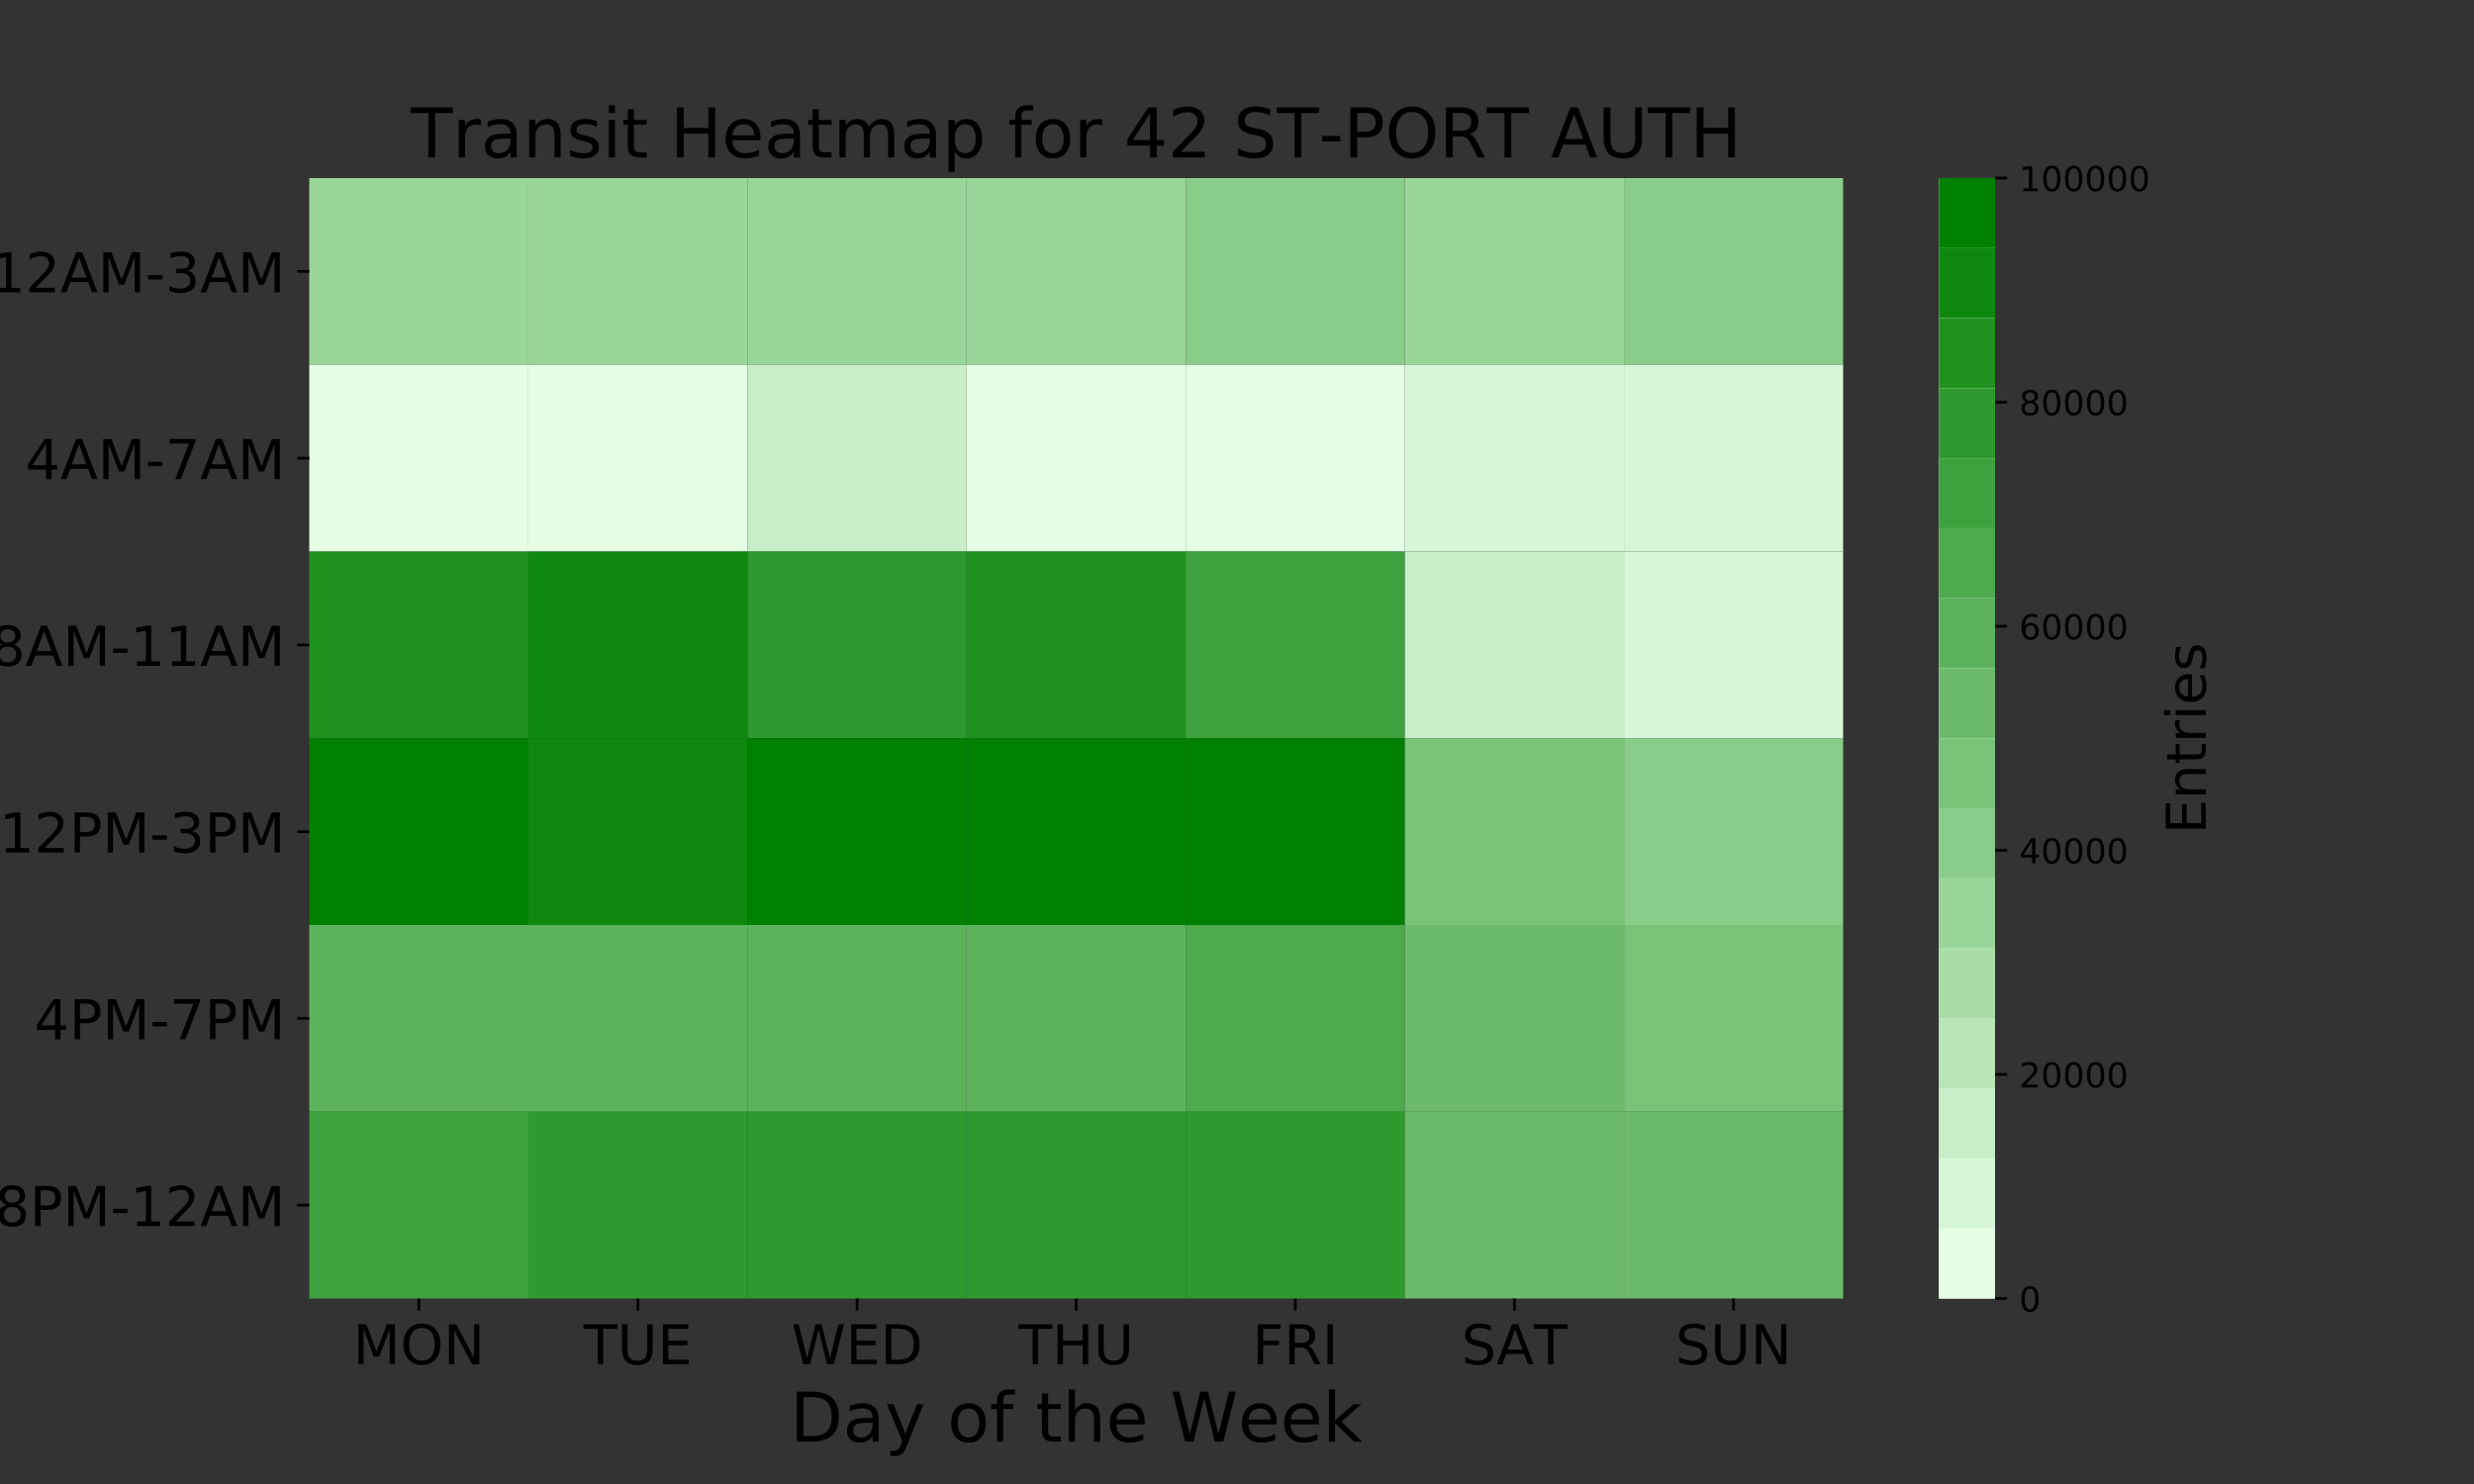 <?xml version="1.0" encoding="utf-8" standalone="no"?>
<!DOCTYPE svg PUBLIC "-//W3C//DTD SVG 1.1//EN"
  "http://www.w3.org/Graphics/SVG/1.1/DTD/svg11.dtd">
<!-- Created with matplotlib (https://matplotlib.org/) -->
<svg height="432pt" version="1.1" viewBox="0 0 720 432" width="720pt" xmlns="http://www.w3.org/2000/svg" xmlns:xlink="http://www.w3.org/1999/xlink">
 <rect x="0" y="0" width="720" height="432" fill="#333333" stroke="none"/>
 <defs>
  <style type="text/css">
*{stroke-linecap:butt;stroke-linejoin:round;}
  </style>
 </defs>
 <g id="figure_1">
  <g id="patch_1">
   <path d="M 0 432 
L 720 432 
L 720 0 
L 0 0 
z
" style="fill:none;"/>
  </g>
  <g id="axes_1">
   <g id="patch_2">
    <path d="M 90 378 
L 536.4 378 
L 536.4 51.84 
L 90 51.84 
z
" style="fill:none;"/>
   </g>
   <g id="QuadMesh_1">
    <path clip-path="url(#p932a4b5987)" d="M 90 51.84 
L 153.771 51.84 
L 153.771 106.2 
L 90 106.2 
L 90 51.84 
" style="fill:#99d599;"/>
    <path clip-path="url(#p932a4b5987)" d="M 153.771 51.84 
L 217.543 51.84 
L 217.543 106.2 
L 153.771 106.2 
L 153.771 51.84 
" style="fill:#99d599;"/>
    <path clip-path="url(#p932a4b5987)" d="M 217.543 51.84 
L 281.314 51.84 
L 281.314 106.2 
L 217.543 106.2 
L 217.543 51.84 
" style="fill:#99d599;"/>
    <path clip-path="url(#p932a4b5987)" d="M 281.314 51.84 
L 345.086 51.84 
L 345.086 106.2 
L 281.314 106.2 
L 281.314 51.84 
" style="fill:#99d599;"/>
    <path clip-path="url(#p932a4b5987)" d="M 345.086 51.84 
L 408.857 51.84 
L 408.857 106.2 
L 345.086 106.2 
L 345.086 51.84 
" style="fill:#8acc8a;"/>
    <path clip-path="url(#p932a4b5987)" d="M 408.857 51.84 
L 472.629 51.84 
L 472.629 106.2 
L 408.857 106.2 
L 408.857 51.84 
" style="fill:#99d599;"/>
    <path clip-path="url(#p932a4b5987)" d="M 472.629 51.84 
L 536.4 51.84 
L 536.4 106.2 
L 472.629 106.2 
L 472.629 51.84 
" style="fill:#8acc8a;"/>
    <path clip-path="url(#p932a4b5987)" d="M 90 106.2 
L 153.771 106.2 
L 153.771 160.56 
L 90 160.56 
L 90 106.2 
" style="fill:#e5ffe5;"/>
    <path clip-path="url(#p932a4b5987)" d="M 153.771 106.2 
L 217.543 106.2 
L 217.543 160.56 
L 153.771 160.56 
L 153.771 106.2 
" style="fill:#e5ffe5;"/>
    <path clip-path="url(#p932a4b5987)" d="M 217.543 106.2 
L 281.314 106.2 
L 281.314 160.56 
L 217.543 160.56 
L 217.543 106.2 
" style="fill:#c7eec7;"/>
    <path clip-path="url(#p932a4b5987)" d="M 281.314 106.2 
L 345.086 106.2 
L 345.086 160.56 
L 281.314 160.56 
L 281.314 106.2 
" style="fill:#e5ffe5;"/>
    <path clip-path="url(#p932a4b5987)" d="M 345.086 106.2 
L 408.857 106.2 
L 408.857 160.56 
L 345.086 160.56 
L 345.086 106.2 
" style="fill:#e5ffe5;"/>
    <path clip-path="url(#p932a4b5987)" d="M 408.857 106.2 
L 472.629 106.2 
L 472.629 160.56 
L 408.857 160.56 
L 408.857 106.2 
" style="fill:#d6f7d6;"/>
    <path clip-path="url(#p932a4b5987)" d="M 472.629 106.2 
L 536.4 106.2 
L 536.4 160.56 
L 472.629 160.56 
L 472.629 106.2 
" style="fill:#d6f7d6;"/>
    <path clip-path="url(#p932a4b5987)" d="M 90 160.56 
L 153.771 160.56 
L 153.771 214.92 
L 90 214.92 
L 90 160.56 
" style="fill:#1f911f;"/>
    <path clip-path="url(#p932a4b5987)" d="M 153.771 160.56 
L 217.543 160.56 
L 217.543 214.92 
L 153.771 214.92 
L 153.771 160.56 
" style="fill:#0f880f;"/>
    <path clip-path="url(#p932a4b5987)" d="M 217.543 160.56 
L 281.314 160.56 
L 281.314 214.92 
L 217.543 214.92 
L 217.543 160.56 
" style="fill:#2e992e;"/>
    <path clip-path="url(#p932a4b5987)" d="M 281.314 160.56 
L 345.086 160.56 
L 345.086 214.92 
L 281.314 214.92 
L 281.314 160.56 
" style="fill:#1f911f;"/>
    <path clip-path="url(#p932a4b5987)" d="M 345.086 160.56 
L 408.857 160.56 
L 408.857 214.92 
L 345.086 214.92 
L 345.086 160.56 
" style="fill:#3da23d;"/>
    <path clip-path="url(#p932a4b5987)" d="M 408.857 160.56 
L 472.629 160.56 
L 472.629 214.92 
L 408.857 214.92 
L 408.857 160.56 
" style="fill:#c7eec7;"/>
    <path clip-path="url(#p932a4b5987)" d="M 472.629 160.56 
L 536.4 160.56 
L 536.4 214.92 
L 472.629 214.92 
L 472.629 160.56 
" style="fill:#d6f7d6;"/>
    <path clip-path="url(#p932a4b5987)" d="M 90 214.92 
L 153.771 214.92 
L 153.771 269.28 
L 90 269.28 
L 90 214.92 
" style="fill:#008000;"/>
    <path clip-path="url(#p932a4b5987)" d="M 153.771 214.92 
L 217.543 214.92 
L 217.543 269.28 
L 153.771 269.28 
L 153.771 214.92 
" style="fill:#0f880f;"/>
    <path clip-path="url(#p932a4b5987)" d="M 217.543 214.92 
L 281.314 214.92 
L 281.314 269.28 
L 217.543 269.28 
L 217.543 214.92 
" style="fill:#008000;"/>
    <path clip-path="url(#p932a4b5987)" d="M 281.314 214.92 
L 345.086 214.92 
L 345.086 269.28 
L 281.314 269.28 
L 281.314 214.92 
" style="fill:#008000;"/>
    <path clip-path="url(#p932a4b5987)" d="M 345.086 214.92 
L 408.857 214.92 
L 408.857 269.28 
L 345.086 269.28 
L 345.086 214.92 
" style="fill:#008000;"/>
    <path clip-path="url(#p932a4b5987)" d="M 408.857 214.92 
L 472.629 214.92 
L 472.629 269.28 
L 408.857 269.28 
L 408.857 214.92 
" style="fill:#7ac47a;"/>
    <path clip-path="url(#p932a4b5987)" d="M 472.629 214.92 
L 536.4 214.92 
L 536.4 269.28 
L 472.629 269.28 
L 472.629 214.92 
" style="fill:#8acc8a;"/>
    <path clip-path="url(#p932a4b5987)" d="M 90 269.28 
L 153.771 269.28 
L 153.771 323.64 
L 90 323.64 
L 90 269.28 
" style="fill:#5cb35c;"/>
    <path clip-path="url(#p932a4b5987)" d="M 153.771 269.28 
L 217.543 269.28 
L 217.543 323.64 
L 153.771 323.64 
L 153.771 269.28 
" style="fill:#5cb35c;"/>
    <path clip-path="url(#p932a4b5987)" d="M 217.543 269.28 
L 281.314 269.28 
L 281.314 323.64 
L 217.543 323.64 
L 217.543 269.28 
" style="fill:#5cb35c;"/>
    <path clip-path="url(#p932a4b5987)" d="M 281.314 269.28 
L 345.086 269.28 
L 345.086 323.64 
L 281.314 323.64 
L 281.314 269.28 
" style="fill:#5cb35c;"/>
    <path clip-path="url(#p932a4b5987)" d="M 345.086 269.28 
L 408.857 269.28 
L 408.857 323.64 
L 345.086 323.64 
L 345.086 269.28 
" style="fill:#4daa4d;"/>
    <path clip-path="url(#p932a4b5987)" d="M 408.857 269.28 
L 472.629 269.28 
L 472.629 323.64 
L 408.857 323.64 
L 408.857 269.28 
" style="fill:#6bbb6b;"/>
    <path clip-path="url(#p932a4b5987)" d="M 472.629 269.28 
L 536.4 269.28 
L 536.4 323.64 
L 472.629 323.64 
L 472.629 269.28 
" style="fill:#7ac47a;"/>
    <path clip-path="url(#p932a4b5987)" d="M 90 323.64 
L 153.771 323.64 
L 153.771 378 
L 90 378 
L 90 323.64 
" style="fill:#3da23d;"/>
    <path clip-path="url(#p932a4b5987)" d="M 153.771 323.64 
L 217.543 323.64 
L 217.543 378 
L 153.771 378 
L 153.771 323.64 
" style="fill:#2e992e;"/>
    <path clip-path="url(#p932a4b5987)" d="M 217.543 323.64 
L 281.314 323.64 
L 281.314 378 
L 217.543 378 
L 217.543 323.64 
" style="fill:#2e992e;"/>
    <path clip-path="url(#p932a4b5987)" d="M 281.314 323.64 
L 345.086 323.64 
L 345.086 378 
L 281.314 378 
L 281.314 323.64 
" style="fill:#2e992e;"/>
    <path clip-path="url(#p932a4b5987)" d="M 345.086 323.64 
L 408.857 323.64 
L 408.857 378 
L 345.086 378 
L 345.086 323.64 
" style="fill:#2e992e;"/>
    <path clip-path="url(#p932a4b5987)" d="M 408.857 323.64 
L 472.629 323.64 
L 472.629 378 
L 408.857 378 
L 408.857 323.64 
" style="fill:#6bbb6b;"/>
    <path clip-path="url(#p932a4b5987)" d="M 472.629 323.64 
L 536.4 323.64 
L 536.4 378 
L 472.629 378 
L 472.629 323.64 
" style="fill:#6bbb6b;"/>
   </g>
   <g id="matplotlib.axis_1">
    <g id="xtick_1">
     <g id="line2d_1">
      <defs>
       <path d="M 0 0 
L 0 3.5 
" id="m9482abbb30" style="stroke:#000000;stroke-width:0.8;"/>
      </defs>
      <g>
       <use style="stroke:#000000;stroke-width:0.8;" x="121.886" xlink:href="#m9482abbb30" y="378"/>
      </g>
     </g>
     <g id="text_1">
      <!-- MON -->
      <defs>
       <path d="M 9.812 72.906 
L 24.516 72.906 
L 43.109 23.297 
L 61.812 72.906 
L 76.516 72.906 
L 76.516 0 
L 66.891 0 
L 66.891 64.016 
L 48.094 14.016 
L 38.188 14.016 
L 19.391 64.016 
L 19.391 0 
L 9.812 0 
z
" id="DejaVuSans-77"/>
       <path d="M 39.406 66.219 
Q 28.656 66.219 22.328 58.203 
Q 16.016 50.203 16.016 36.375 
Q 16.016 22.609 22.328 14.594 
Q 28.656 6.594 39.406 6.594 
Q 50.141 6.594 56.422 14.594 
Q 62.703 22.609 62.703 36.375 
Q 62.703 50.203 56.422 58.203 
Q 50.141 66.219 39.406 66.219 
z
M 39.406 74.219 
Q 54.734 74.219 63.906 63.938 
Q 73.094 53.656 73.094 36.375 
Q 73.094 19.141 63.906 8.859 
Q 54.734 -1.422 39.406 -1.422 
Q 24.031 -1.422 14.812 8.828 
Q 5.609 19.094 5.609 36.375 
Q 5.609 53.656 14.812 63.938 
Q 24.031 74.219 39.406 74.219 
z
" id="DejaVuSans-79"/>
       <path d="M 9.812 72.906 
L 23.094 72.906 
L 55.422 11.922 
L 55.422 72.906 
L 64.984 72.906 
L 64.984 0 
L 51.703 0 
L 19.391 60.984 
L 19.391 0 
L 9.812 0 
z
" id="DejaVuSans-78"/>
      </defs>
      <g transform="translate(102.701 397.158)scale(0.16 -0.16)">
       <use xlink:href="#DejaVuSans-77"/>
       <use x="86.279" xlink:href="#DejaVuSans-79"/>
       <use x="164.99" xlink:href="#DejaVuSans-78"/>
      </g>
     </g>
    </g>
    <g id="xtick_2">
     <g id="line2d_2">
      <g>
       <use style="stroke:#000000;stroke-width:0.8;" x="185.657" xlink:href="#m9482abbb30" y="378"/>
      </g>
     </g>
     <g id="text_2">
      <!-- TUE -->
      <defs>
       <path d="M -0.297 72.906 
L 61.375 72.906 
L 61.375 64.594 
L 35.5 64.594 
L 35.5 0 
L 25.594 0 
L 25.594 64.594 
L -0.297 64.594 
z
" id="DejaVuSans-84"/>
       <path d="M 8.688 72.906 
L 18.609 72.906 
L 18.609 28.609 
Q 18.609 16.891 22.844 11.734 
Q 27.094 6.594 36.625 6.594 
Q 46.094 6.594 50.344 11.734 
Q 54.594 16.891 54.594 28.609 
L 54.594 72.906 
L 64.5 72.906 
L 64.5 27.391 
Q 64.5 13.141 57.438 5.859 
Q 50.391 -1.422 36.625 -1.422 
Q 22.797 -1.422 15.734 5.859 
Q 8.688 13.141 8.688 27.391 
z
" id="DejaVuSans-85"/>
       <path d="M 9.812 72.906 
L 55.906 72.906 
L 55.906 64.594 
L 19.672 64.594 
L 19.672 43.016 
L 54.391 43.016 
L 54.391 34.719 
L 19.672 34.719 
L 19.672 8.297 
L 56.781 8.297 
L 56.781 0 
L 9.812 0 
z
" id="DejaVuSans-69"/>
      </defs>
      <g transform="translate(169.861 397.158)scale(0.16 -0.16)">
       <use xlink:href="#DejaVuSans-84"/>
       <use x="61.084" xlink:href="#DejaVuSans-85"/>
       <use x="134.277" xlink:href="#DejaVuSans-69"/>
      </g>
     </g>
    </g>
    <g id="xtick_3">
     <g id="line2d_3">
      <g>
       <use style="stroke:#000000;stroke-width:0.8;" x="249.429" xlink:href="#m9482abbb30" y="378"/>
      </g>
     </g>
     <g id="text_3">
      <!-- WED -->
      <defs>
       <path d="M 3.328 72.906 
L 13.281 72.906 
L 28.609 11.281 
L 43.891 72.906 
L 54.984 72.906 
L 70.312 11.281 
L 85.594 72.906 
L 95.609 72.906 
L 77.297 0 
L 64.891 0 
L 49.516 63.281 
L 33.984 0 
L 21.578 0 
z
" id="DejaVuSans-87"/>
       <path d="M 19.672 64.797 
L 19.672 8.109 
L 31.594 8.109 
Q 46.688 8.109 53.688 14.938 
Q 60.688 21.781 60.688 36.531 
Q 60.688 51.172 53.688 57.984 
Q 46.688 64.797 31.594 64.797 
z
M 9.812 72.906 
L 30.078 72.906 
Q 51.266 72.906 61.172 64.094 
Q 71.094 55.281 71.094 36.531 
Q 71.094 17.672 61.125 8.828 
Q 51.172 0 30.078 0 
L 9.812 0 
z
" id="DejaVuSans-68"/>
      </defs>
      <g transform="translate(230.304 397.158)scale(0.16 -0.16)">
       <use xlink:href="#DejaVuSans-87"/>
       <use x="98.877" xlink:href="#DejaVuSans-69"/>
       <use x="162.061" xlink:href="#DejaVuSans-68"/>
      </g>
     </g>
    </g>
    <g id="xtick_4">
     <g id="line2d_4">
      <g>
       <use style="stroke:#000000;stroke-width:0.8;" x="313.2" xlink:href="#m9482abbb30" y="378"/>
      </g>
     </g>
     <g id="text_4">
      <!-- THU -->
      <defs>
       <path d="M 9.812 72.906 
L 19.672 72.906 
L 19.672 43.016 
L 55.516 43.016 
L 55.516 72.906 
L 65.375 72.906 
L 65.375 0 
L 55.516 0 
L 55.516 34.719 
L 19.672 34.719 
L 19.672 0 
L 9.812 0 
z
" id="DejaVuSans-72"/>
      </defs>
      <g transform="translate(296.442 397.158)scale(0.16 -0.16)">
       <use xlink:href="#DejaVuSans-84"/>
       <use x="61.084" xlink:href="#DejaVuSans-72"/>
       <use x="136.279" xlink:href="#DejaVuSans-85"/>
      </g>
     </g>
    </g>
    <g id="xtick_5">
     <g id="line2d_5">
      <g>
       <use style="stroke:#000000;stroke-width:0.8;" x="376.971" xlink:href="#m9482abbb30" y="378"/>
      </g>
     </g>
     <g id="text_5">
      <!-- FRI -->
      <defs>
       <path d="M 9.812 72.906 
L 51.703 72.906 
L 51.703 64.594 
L 19.672 64.594 
L 19.672 43.109 
L 48.578 43.109 
L 48.578 34.812 
L 19.672 34.812 
L 19.672 0 
L 9.812 0 
z
" id="DejaVuSans-70"/>
       <path d="M 44.391 34.188 
Q 47.562 33.109 50.562 29.594 
Q 53.562 26.078 56.594 19.922 
L 66.609 0 
L 56 0 
L 46.688 18.703 
Q 43.062 26.031 39.672 28.422 
Q 36.281 30.812 30.422 30.812 
L 19.672 30.812 
L 19.672 0 
L 9.812 0 
L 9.812 72.906 
L 32.078 72.906 
Q 44.578 72.906 50.734 67.672 
Q 56.891 62.453 56.891 51.906 
Q 56.891 45.016 53.688 40.469 
Q 50.484 35.938 44.391 34.188 
z
M 19.672 64.797 
L 19.672 38.922 
L 32.078 38.922 
Q 39.203 38.922 42.844 42.219 
Q 46.484 45.516 46.484 51.906 
Q 46.484 58.297 42.844 61.547 
Q 39.203 64.797 32.078 64.797 
z
" id="DejaVuSans-82"/>
       <path d="M 9.812 72.906 
L 19.672 72.906 
L 19.672 0 
L 9.812 0 
z
" id="DejaVuSans-73"/>
      </defs>
      <g transform="translate(364.451 397.158)scale(0.16 -0.16)">
       <use xlink:href="#DejaVuSans-70"/>
       <use x="57.52" xlink:href="#DejaVuSans-82"/>
       <use x="127.002" xlink:href="#DejaVuSans-73"/>
      </g>
     </g>
    </g>
    <g id="xtick_6">
     <g id="line2d_6">
      <g>
       <use style="stroke:#000000;stroke-width:0.8;" x="440.743" xlink:href="#m9482abbb30" y="378"/>
      </g>
     </g>
     <g id="text_6">
      <!-- SAT -->
      <defs>
       <path d="M 53.516 70.516 
L 53.516 60.891 
Q 47.906 63.578 42.922 64.891 
Q 37.938 66.219 33.297 66.219 
Q 25.25 66.219 20.875 63.094 
Q 16.5 59.969 16.5 54.203 
Q 16.5 49.359 19.406 46.891 
Q 22.312 44.438 30.422 42.922 
L 36.375 41.703 
Q 47.406 39.594 52.656 34.297 
Q 57.906 29 57.906 20.125 
Q 57.906 9.516 50.797 4.047 
Q 43.703 -1.422 29.984 -1.422 
Q 24.812 -1.422 18.969 -0.25 
Q 13.141 0.922 6.891 3.219 
L 6.891 13.375 
Q 12.891 10.016 18.656 8.297 
Q 24.422 6.594 29.984 6.594 
Q 38.422 6.594 43.016 9.906 
Q 47.609 13.234 47.609 19.391 
Q 47.609 24.75 44.312 27.781 
Q 41.016 30.812 33.5 32.328 
L 27.484 33.5 
Q 16.453 35.688 11.516 40.375 
Q 6.594 45.062 6.594 53.422 
Q 6.594 63.094 13.406 68.656 
Q 20.219 74.219 32.172 74.219 
Q 37.312 74.219 42.625 73.281 
Q 47.953 72.359 53.516 70.516 
z
" id="DejaVuSans-83"/>
       <path d="M 34.188 63.188 
L 20.797 26.906 
L 47.609 26.906 
z
M 28.609 72.906 
L 39.797 72.906 
L 67.578 0 
L 57.328 0 
L 50.688 18.703 
L 17.828 18.703 
L 11.188 0 
L 0.781 0 
z
" id="DejaVuSans-65"/>
      </defs>
      <g transform="translate(425.313 397.158)scale(0.16 -0.16)">
       <use xlink:href="#DejaVuSans-83"/>
       <use x="63.492" xlink:href="#DejaVuSans-65"/>
       <use x="131.791" xlink:href="#DejaVuSans-84"/>
      </g>
     </g>
    </g>
    <g id="xtick_7">
     <g id="line2d_7">
      <g>
       <use style="stroke:#000000;stroke-width:0.8;" x="504.514" xlink:href="#m9482abbb30" y="378"/>
      </g>
     </g>
     <g id="text_7">
      <!-- SUN -->
      <g transform="translate(487.596 397.158)scale(0.16 -0.16)">
       <use xlink:href="#DejaVuSans-83"/>
       <use x="63.477" xlink:href="#DejaVuSans-85"/>
       <use x="136.67" xlink:href="#DejaVuSans-78"/>
      </g>
     </g>
    </g>
    <g id="text_8">
     <!-- Day of the Week -->
     <defs>
      <path d="M 34.281 27.484 
Q 23.391 27.484 19.188 25 
Q 14.984 22.516 14.984 16.5 
Q 14.984 11.719 18.141 8.906 
Q 21.297 6.109 26.703 6.109 
Q 34.188 6.109 38.703 11.406 
Q 43.219 16.703 43.219 25.484 
L 43.219 27.484 
z
M 52.203 31.203 
L 52.203 0 
L 43.219 0 
L 43.219 8.297 
Q 40.141 3.328 35.547 0.953 
Q 30.953 -1.422 24.312 -1.422 
Q 15.922 -1.422 10.953 3.297 
Q 6 8.016 6 15.922 
Q 6 25.141 12.172 29.828 
Q 18.359 34.516 30.609 34.516 
L 43.219 34.516 
L 43.219 35.406 
Q 43.219 41.609 39.141 45 
Q 35.062 48.391 27.688 48.391 
Q 23 48.391 18.547 47.266 
Q 14.109 46.141 10.016 43.891 
L 10.016 52.203 
Q 14.938 54.109 19.578 55.047 
Q 24.219 56 28.609 56 
Q 40.484 56 46.344 49.844 
Q 52.203 43.703 52.203 31.203 
z
" id="DejaVuSans-97"/>
      <path d="M 32.172 -5.078 
Q 28.375 -14.844 24.75 -17.812 
Q 21.141 -20.797 15.094 -20.797 
L 7.906 -20.797 
L 7.906 -13.281 
L 13.188 -13.281 
Q 16.891 -13.281 18.938 -11.516 
Q 21 -9.766 23.484 -3.219 
L 25.094 0.875 
L 2.984 54.688 
L 12.5 54.688 
L 29.594 11.922 
L 46.688 54.688 
L 56.203 54.688 
z
" id="DejaVuSans-121"/>
      <path id="DejaVuSans-32"/>
      <path d="M 30.609 48.391 
Q 23.391 48.391 19.188 42.75 
Q 14.984 37.109 14.984 27.297 
Q 14.984 17.484 19.156 11.844 
Q 23.344 6.203 30.609 6.203 
Q 37.797 6.203 41.984 11.859 
Q 46.188 17.531 46.188 27.297 
Q 46.188 37.016 41.984 42.703 
Q 37.797 48.391 30.609 48.391 
z
M 30.609 56 
Q 42.328 56 49.016 48.375 
Q 55.719 40.766 55.719 27.297 
Q 55.719 13.875 49.016 6.219 
Q 42.328 -1.422 30.609 -1.422 
Q 18.844 -1.422 12.172 6.219 
Q 5.516 13.875 5.516 27.297 
Q 5.516 40.766 12.172 48.375 
Q 18.844 56 30.609 56 
z
" id="DejaVuSans-111"/>
      <path d="M 37.109 75.984 
L 37.109 68.5 
L 28.516 68.5 
Q 23.688 68.5 21.797 66.547 
Q 19.922 64.594 19.922 59.516 
L 19.922 54.688 
L 34.719 54.688 
L 34.719 47.703 
L 19.922 47.703 
L 19.922 0 
L 10.891 0 
L 10.891 47.703 
L 2.297 47.703 
L 2.297 54.688 
L 10.891 54.688 
L 10.891 58.5 
Q 10.891 67.625 15.141 71.797 
Q 19.391 75.984 28.609 75.984 
z
" id="DejaVuSans-102"/>
      <path d="M 18.312 70.219 
L 18.312 54.688 
L 36.812 54.688 
L 36.812 47.703 
L 18.312 47.703 
L 18.312 18.016 
Q 18.312 11.328 20.141 9.422 
Q 21.969 7.516 27.594 7.516 
L 36.812 7.516 
L 36.812 0 
L 27.594 0 
Q 17.188 0 13.234 3.875 
Q 9.281 7.766 9.281 18.016 
L 9.281 47.703 
L 2.688 47.703 
L 2.688 54.688 
L 9.281 54.688 
L 9.281 70.219 
z
" id="DejaVuSans-116"/>
      <path d="M 54.891 33.016 
L 54.891 0 
L 45.906 0 
L 45.906 32.719 
Q 45.906 40.484 42.875 44.328 
Q 39.844 48.188 33.797 48.188 
Q 26.516 48.188 22.312 43.547 
Q 18.109 38.922 18.109 30.906 
L 18.109 0 
L 9.078 0 
L 9.078 75.984 
L 18.109 75.984 
L 18.109 46.188 
Q 21.344 51.125 25.703 53.562 
Q 30.078 56 35.797 56 
Q 45.219 56 50.047 50.172 
Q 54.891 44.344 54.891 33.016 
z
" id="DejaVuSans-104"/>
      <path d="M 56.203 29.594 
L 56.203 25.203 
L 14.891 25.203 
Q 15.484 15.922 20.484 11.062 
Q 25.484 6.203 34.422 6.203 
Q 39.594 6.203 44.453 7.469 
Q 49.312 8.734 54.109 11.281 
L 54.109 2.781 
Q 49.266 0.734 44.188 -0.344 
Q 39.109 -1.422 33.891 -1.422 
Q 20.797 -1.422 13.156 6.188 
Q 5.516 13.812 5.516 26.812 
Q 5.516 40.234 12.766 48.109 
Q 20.016 56 32.328 56 
Q 43.359 56 49.781 48.891 
Q 56.203 41.797 56.203 29.594 
z
M 47.219 32.234 
Q 47.125 39.594 43.094 43.984 
Q 39.062 48.391 32.422 48.391 
Q 24.906 48.391 20.391 44.141 
Q 15.875 39.891 15.188 32.172 
z
" id="DejaVuSans-101"/>
      <path d="M 9.078 75.984 
L 18.109 75.984 
L 18.109 31.109 
L 44.922 54.688 
L 56.391 54.688 
L 27.391 29.109 
L 57.625 0 
L 45.906 0 
L 18.109 26.703 
L 18.109 0 
L 9.078 0 
z
" id="DejaVuSans-107"/>
     </defs>
     <g transform="translate(229.892 419.682)scale(0.2 -0.2)">
      <use xlink:href="#DejaVuSans-68"/>
      <use x="77.002" xlink:href="#DejaVuSans-97"/>
      <use x="138.281" xlink:href="#DejaVuSans-121"/>
      <use x="197.461" xlink:href="#DejaVuSans-32"/>
      <use x="229.248" xlink:href="#DejaVuSans-111"/>
      <use x="290.43" xlink:href="#DejaVuSans-102"/>
      <use x="325.635" xlink:href="#DejaVuSans-32"/>
      <use x="357.422" xlink:href="#DejaVuSans-116"/>
      <use x="396.631" xlink:href="#DejaVuSans-104"/>
      <use x="460.01" xlink:href="#DejaVuSans-101"/>
      <use x="521.533" xlink:href="#DejaVuSans-32"/>
      <use x="553.32" xlink:href="#DejaVuSans-87"/>
      <use x="652.119" xlink:href="#DejaVuSans-101"/>
      <use x="713.643" xlink:href="#DejaVuSans-101"/>
      <use x="775.166" xlink:href="#DejaVuSans-107"/>
     </g>
    </g>
   </g>
   <g id="matplotlib.axis_2">
    <g id="ytick_1">
     <g id="line2d_8">
      <defs>
       <path d="M 0 0 
L -3.5 0 
" id="m975f2a5b60" style="stroke:#000000;stroke-width:0.8;"/>
      </defs>
      <g>
       <use style="stroke:#000000;stroke-width:0.8;" x="90" xlink:href="#m975f2a5b60" y="79.02"/>
      </g>
     </g>
     <g id="text_9">
      <!-- 12AM-3AM -->
      <defs>
       <path d="M 12.406 8.297 
L 28.516 8.297 
L 28.516 63.922 
L 10.984 60.406 
L 10.984 69.391 
L 28.422 72.906 
L 38.281 72.906 
L 38.281 8.297 
L 54.391 8.297 
L 54.391 0 
L 12.406 0 
z
" id="DejaVuSans-49"/>
       <path d="M 19.188 8.297 
L 53.609 8.297 
L 53.609 0 
L 7.328 0 
L 7.328 8.297 
Q 12.938 14.109 22.625 23.891 
Q 32.328 33.688 34.812 36.531 
Q 39.547 41.844 41.422 45.531 
Q 43.312 49.219 43.312 52.781 
Q 43.312 58.594 39.234 62.25 
Q 35.156 65.922 28.609 65.922 
Q 23.969 65.922 18.812 64.312 
Q 13.672 62.703 7.812 59.422 
L 7.812 69.391 
Q 13.766 71.781 18.938 73 
Q 24.125 74.219 28.422 74.219 
Q 39.75 74.219 46.484 68.547 
Q 53.219 62.891 53.219 53.422 
Q 53.219 48.922 51.531 44.891 
Q 49.859 40.875 45.406 35.406 
Q 44.188 33.984 37.641 27.219 
Q 31.109 20.453 19.188 8.297 
z
" id="DejaVuSans-50"/>
       <path d="M 4.891 31.391 
L 31.203 31.391 
L 31.203 23.391 
L 4.891 23.391 
z
" id="DejaVuSans-45"/>
       <path d="M 40.578 39.312 
Q 47.656 37.797 51.625 33 
Q 55.609 28.219 55.609 21.188 
Q 55.609 10.406 48.188 4.484 
Q 40.766 -1.422 27.094 -1.422 
Q 22.516 -1.422 17.656 -0.516 
Q 12.797 0.391 7.625 2.203 
L 7.625 11.719 
Q 11.719 9.328 16.594 8.109 
Q 21.484 6.891 26.812 6.891 
Q 36.078 6.891 40.938 10.547 
Q 45.797 14.203 45.797 21.188 
Q 45.797 27.641 41.281 31.266 
Q 36.766 34.906 28.719 34.906 
L 20.219 34.906 
L 20.219 43.016 
L 29.109 43.016 
Q 36.375 43.016 40.234 45.922 
Q 44.094 48.828 44.094 54.297 
Q 44.094 59.906 40.109 62.906 
Q 36.141 65.922 28.719 65.922 
Q 24.656 65.922 20.016 65.031 
Q 15.375 64.156 9.812 62.312 
L 9.812 71.094 
Q 15.438 72.656 20.344 73.438 
Q 25.25 74.219 29.594 74.219 
Q 40.828 74.219 47.359 69.109 
Q 53.906 64.016 53.906 55.328 
Q 53.906 49.266 50.438 45.094 
Q 46.969 40.922 40.578 39.312 
z
" id="DejaVuSans-51"/>
      </defs>
      <g transform="translate(-2.812 85.099)scale(0.16 -0.16)">
       <use xlink:href="#DejaVuSans-49"/>
       <use x="63.623" xlink:href="#DejaVuSans-50"/>
       <use x="127.246" xlink:href="#DejaVuSans-65"/>
       <use x="195.654" xlink:href="#DejaVuSans-77"/>
       <use x="281.934" xlink:href="#DejaVuSans-45"/>
       <use x="318.018" xlink:href="#DejaVuSans-51"/>
       <use x="381.641" xlink:href="#DejaVuSans-65"/>
       <use x="450.049" xlink:href="#DejaVuSans-77"/>
      </g>
     </g>
    </g>
    <g id="ytick_2">
     <g id="line2d_9">
      <g>
       <use style="stroke:#000000;stroke-width:0.8;" x="90" xlink:href="#m975f2a5b60" y="133.38"/>
      </g>
     </g>
     <g id="text_10">
      <!-- 4AM-7AM -->
      <defs>
       <path d="M 37.797 64.312 
L 12.891 25.391 
L 37.797 25.391 
z
M 35.203 72.906 
L 47.609 72.906 
L 47.609 25.391 
L 58.016 25.391 
L 58.016 17.188 
L 47.609 17.188 
L 47.609 0 
L 37.797 0 
L 37.797 17.188 
L 4.891 17.188 
L 4.891 26.703 
z
" id="DejaVuSans-52"/>
       <path d="M 8.203 72.906 
L 55.078 72.906 
L 55.078 68.703 
L 28.609 0 
L 18.312 0 
L 43.219 64.594 
L 8.203 64.594 
z
" id="DejaVuSans-55"/>
      </defs>
      <g transform="translate(7.367 139.459)scale(0.16 -0.16)">
       <use xlink:href="#DejaVuSans-52"/>
       <use x="63.623" xlink:href="#DejaVuSans-65"/>
       <use x="132.031" xlink:href="#DejaVuSans-77"/>
       <use x="218.311" xlink:href="#DejaVuSans-45"/>
       <use x="254.395" xlink:href="#DejaVuSans-55"/>
       <use x="318.018" xlink:href="#DejaVuSans-65"/>
       <use x="386.426" xlink:href="#DejaVuSans-77"/>
      </g>
     </g>
    </g>
    <g id="ytick_3">
     <g id="line2d_10">
      <g>
       <use style="stroke:#000000;stroke-width:0.8;" x="90" xlink:href="#m975f2a5b60" y="187.74"/>
      </g>
     </g>
     <g id="text_11">
      <!-- 8AM-11AM -->
      <defs>
       <path d="M 31.781 34.625 
Q 24.75 34.625 20.719 30.859 
Q 16.703 27.094 16.703 20.516 
Q 16.703 13.922 20.719 10.156 
Q 24.75 6.391 31.781 6.391 
Q 38.812 6.391 42.859 10.172 
Q 46.922 13.969 46.922 20.516 
Q 46.922 27.094 42.891 30.859 
Q 38.875 34.625 31.781 34.625 
z
M 21.922 38.812 
Q 15.578 40.375 12.031 44.719 
Q 8.5 49.078 8.5 55.328 
Q 8.5 64.062 14.719 69.141 
Q 20.953 74.219 31.781 74.219 
Q 42.672 74.219 48.875 69.141 
Q 55.078 64.062 55.078 55.328 
Q 55.078 49.078 51.531 44.719 
Q 48 40.375 41.703 38.812 
Q 48.828 37.156 52.797 32.312 
Q 56.781 27.484 56.781 20.516 
Q 56.781 9.906 50.312 4.234 
Q 43.844 -1.422 31.781 -1.422 
Q 19.734 -1.422 13.25 4.234 
Q 6.781 9.906 6.781 20.516 
Q 6.781 27.484 10.781 32.312 
Q 14.797 37.156 21.922 38.812 
z
M 18.312 54.391 
Q 18.312 48.734 21.844 45.562 
Q 25.391 42.391 31.781 42.391 
Q 38.141 42.391 41.719 45.562 
Q 45.312 48.734 45.312 54.391 
Q 45.312 60.062 41.719 63.234 
Q 38.141 66.406 31.781 66.406 
Q 25.391 66.406 21.844 63.234 
Q 18.312 60.062 18.312 54.391 
z
" id="DejaVuSans-56"/>
      </defs>
      <g transform="translate(-2.812 193.819)scale(0.16 -0.16)">
       <use xlink:href="#DejaVuSans-56"/>
       <use x="63.623" xlink:href="#DejaVuSans-65"/>
       <use x="132.031" xlink:href="#DejaVuSans-77"/>
       <use x="218.311" xlink:href="#DejaVuSans-45"/>
       <use x="254.395" xlink:href="#DejaVuSans-49"/>
       <use x="318.018" xlink:href="#DejaVuSans-49"/>
       <use x="381.641" xlink:href="#DejaVuSans-65"/>
       <use x="450.049" xlink:href="#DejaVuSans-77"/>
      </g>
     </g>
    </g>
    <g id="ytick_4">
     <g id="line2d_11">
      <g>
       <use style="stroke:#000000;stroke-width:0.8;" x="90" xlink:href="#m975f2a5b60" y="242.1"/>
      </g>
     </g>
     <g id="text_12">
      <!-- 12PM-3PM -->
      <defs>
       <path d="M 19.672 64.797 
L 19.672 37.406 
L 32.078 37.406 
Q 38.969 37.406 42.719 40.969 
Q 46.484 44.531 46.484 51.125 
Q 46.484 57.672 42.719 61.234 
Q 38.969 64.797 32.078 64.797 
z
M 9.812 72.906 
L 32.078 72.906 
Q 44.344 72.906 50.609 67.359 
Q 56.891 61.812 56.891 51.125 
Q 56.891 40.328 50.609 34.812 
Q 44.344 29.297 32.078 29.297 
L 19.672 29.297 
L 19.672 0 
L 9.812 0 
z
" id="DejaVuSans-80"/>
      </defs>
      <g transform="translate(-0.217 248.179)scale(0.16 -0.16)">
       <use xlink:href="#DejaVuSans-49"/>
       <use x="63.623" xlink:href="#DejaVuSans-50"/>
       <use x="127.246" xlink:href="#DejaVuSans-80"/>
       <use x="187.549" xlink:href="#DejaVuSans-77"/>
       <use x="273.828" xlink:href="#DejaVuSans-45"/>
       <use x="309.912" xlink:href="#DejaVuSans-51"/>
       <use x="373.535" xlink:href="#DejaVuSans-80"/>
       <use x="433.838" xlink:href="#DejaVuSans-77"/>
      </g>
     </g>
    </g>
    <g id="ytick_5">
     <g id="line2d_12">
      <g>
       <use style="stroke:#000000;stroke-width:0.8;" x="90" xlink:href="#m975f2a5b60" y="296.46"/>
      </g>
     </g>
     <g id="text_13">
      <!-- 4PM-7PM -->
      <g transform="translate(9.963 302.539)scale(0.16 -0.16)">
       <use xlink:href="#DejaVuSans-52"/>
       <use x="63.623" xlink:href="#DejaVuSans-80"/>
       <use x="123.926" xlink:href="#DejaVuSans-77"/>
       <use x="210.205" xlink:href="#DejaVuSans-45"/>
       <use x="246.289" xlink:href="#DejaVuSans-55"/>
       <use x="309.912" xlink:href="#DejaVuSans-80"/>
       <use x="370.215" xlink:href="#DejaVuSans-77"/>
      </g>
     </g>
    </g>
    <g id="ytick_6">
     <g id="line2d_13">
      <g>
       <use style="stroke:#000000;stroke-width:0.8;" x="90" xlink:href="#m975f2a5b60" y="350.82"/>
      </g>
     </g>
     <g id="text_14">
      <!-- 8PM-12AM -->
      <g transform="translate(-1.515 356.899)scale(0.16 -0.16)">
       <use xlink:href="#DejaVuSans-56"/>
       <use x="63.623" xlink:href="#DejaVuSans-80"/>
       <use x="123.926" xlink:href="#DejaVuSans-77"/>
       <use x="210.205" xlink:href="#DejaVuSans-45"/>
       <use x="246.289" xlink:href="#DejaVuSans-49"/>
       <use x="309.912" xlink:href="#DejaVuSans-50"/>
       <use x="373.535" xlink:href="#DejaVuSans-65"/>
       <use x="441.943" xlink:href="#DejaVuSans-77"/>
      </g>
     </g>
    </g>
    <g id="text_15">
     <!-- Time of Day -->
     <defs>
      <path d="M 9.422 54.688 
L 18.406 54.688 
L 18.406 0 
L 9.422 0 
z
M 9.422 75.984 
L 18.406 75.984 
L 18.406 64.594 
L 9.422 64.594 
z
" id="DejaVuSans-105"/>
      <path d="M 52 44.188 
Q 55.375 50.25 60.062 53.125 
Q 64.75 56 71.094 56 
Q 79.641 56 84.281 50.016 
Q 88.922 44.047 88.922 33.016 
L 88.922 0 
L 79.891 0 
L 79.891 32.719 
Q 79.891 40.578 77.094 44.375 
Q 74.312 48.188 68.609 48.188 
Q 61.625 48.188 57.562 43.547 
Q 53.516 38.922 53.516 30.906 
L 53.516 0 
L 44.484 0 
L 44.484 32.719 
Q 44.484 40.625 41.703 44.406 
Q 38.922 48.188 33.109 48.188 
Q 26.219 48.188 22.156 43.531 
Q 18.109 38.875 18.109 30.906 
L 18.109 0 
L 9.078 0 
L 9.078 54.688 
L 18.109 54.688 
L 18.109 46.188 
Q 21.188 51.219 25.484 53.609 
Q 29.781 56 35.688 56 
Q 41.656 56 45.828 52.969 
Q 50 49.953 52 44.188 
z
" id="DejaVuSans-109"/>
     </defs>
     <g transform="translate(-10.972 275.437)rotate(-90)scale(0.2 -0.2)">
      <use xlink:href="#DejaVuSans-84"/>
      <use x="61.037" xlink:href="#DejaVuSans-105"/>
      <use x="88.82" xlink:href="#DejaVuSans-109"/>
      <use x="186.232" xlink:href="#DejaVuSans-101"/>
      <use x="247.756" xlink:href="#DejaVuSans-32"/>
      <use x="279.543" xlink:href="#DejaVuSans-111"/>
      <use x="340.725" xlink:href="#DejaVuSans-102"/>
      <use x="375.93" xlink:href="#DejaVuSans-32"/>
      <use x="407.717" xlink:href="#DejaVuSans-68"/>
      <use x="484.719" xlink:href="#DejaVuSans-97"/>
      <use x="545.998" xlink:href="#DejaVuSans-121"/>
     </g>
    </g>
   </g>
   <g id="text_16">
    <!-- Transit Heatmap for 42 ST-PORT AUTH -->
    <defs>
     <path d="M 41.109 46.297 
Q 39.594 47.172 37.812 47.578 
Q 36.031 48 33.891 48 
Q 26.266 48 22.188 43.047 
Q 18.109 38.094 18.109 28.812 
L 18.109 0 
L 9.078 0 
L 9.078 54.688 
L 18.109 54.688 
L 18.109 46.188 
Q 20.953 51.172 25.484 53.578 
Q 30.031 56 36.531 56 
Q 37.453 56 38.578 55.875 
Q 39.703 55.766 41.062 55.516 
z
" id="DejaVuSans-114"/>
     <path d="M 54.891 33.016 
L 54.891 0 
L 45.906 0 
L 45.906 32.719 
Q 45.906 40.484 42.875 44.328 
Q 39.844 48.188 33.797 48.188 
Q 26.516 48.188 22.312 43.547 
Q 18.109 38.922 18.109 30.906 
L 18.109 0 
L 9.078 0 
L 9.078 54.688 
L 18.109 54.688 
L 18.109 46.188 
Q 21.344 51.125 25.703 53.562 
Q 30.078 56 35.797 56 
Q 45.219 56 50.047 50.172 
Q 54.891 44.344 54.891 33.016 
z
" id="DejaVuSans-110"/>
     <path d="M 44.281 53.078 
L 44.281 44.578 
Q 40.484 46.531 36.375 47.5 
Q 32.281 48.484 27.875 48.484 
Q 21.188 48.484 17.844 46.438 
Q 14.5 44.391 14.5 40.281 
Q 14.5 37.156 16.891 35.375 
Q 19.281 33.594 26.516 31.984 
L 29.594 31.297 
Q 39.156 29.25 43.188 25.516 
Q 47.219 21.781 47.219 15.094 
Q 47.219 7.469 41.188 3.016 
Q 35.156 -1.422 24.609 -1.422 
Q 20.219 -1.422 15.453 -0.562 
Q 10.688 0.297 5.422 2 
L 5.422 11.281 
Q 10.406 8.688 15.234 7.391 
Q 20.062 6.109 24.812 6.109 
Q 31.156 6.109 34.562 8.281 
Q 37.984 10.453 37.984 14.406 
Q 37.984 18.062 35.516 20.016 
Q 33.062 21.969 24.703 23.781 
L 21.578 24.516 
Q 13.234 26.266 9.516 29.906 
Q 5.812 33.547 5.812 39.891 
Q 5.812 47.609 11.281 51.797 
Q 16.75 56 26.812 56 
Q 31.781 56 36.172 55.266 
Q 40.578 54.547 44.281 53.078 
z
" id="DejaVuSans-115"/>
     <path d="M 18.109 8.203 
L 18.109 -20.797 
L 9.078 -20.797 
L 9.078 54.688 
L 18.109 54.688 
L 18.109 46.391 
Q 20.953 51.266 25.266 53.625 
Q 29.594 56 35.594 56 
Q 45.562 56 51.781 48.094 
Q 58.016 40.188 58.016 27.297 
Q 58.016 14.406 51.781 6.484 
Q 45.562 -1.422 35.594 -1.422 
Q 29.594 -1.422 25.266 0.953 
Q 20.953 3.328 18.109 8.203 
z
M 48.688 27.297 
Q 48.688 37.203 44.609 42.844 
Q 40.531 48.484 33.406 48.484 
Q 26.266 48.484 22.188 42.844 
Q 18.109 37.203 18.109 27.297 
Q 18.109 17.391 22.188 11.75 
Q 26.266 6.109 33.406 6.109 
Q 40.531 6.109 44.609 11.75 
Q 48.688 17.391 48.688 27.297 
z
" id="DejaVuSans-112"/>
    </defs>
    <g transform="translate(119.541 45.84)scale(0.2 -0.2)">
     <use xlink:href="#DejaVuSans-84"/>
     <use x="60.865" xlink:href="#DejaVuSans-114"/>
     <use x="101.979" xlink:href="#DejaVuSans-97"/>
     <use x="163.258" xlink:href="#DejaVuSans-110"/>
     <use x="226.637" xlink:href="#DejaVuSans-115"/>
     <use x="278.736" xlink:href="#DejaVuSans-105"/>
     <use x="306.52" xlink:href="#DejaVuSans-116"/>
     <use x="345.729" xlink:href="#DejaVuSans-32"/>
     <use x="377.516" xlink:href="#DejaVuSans-72"/>
     <use x="452.711" xlink:href="#DejaVuSans-101"/>
     <use x="514.234" xlink:href="#DejaVuSans-97"/>
     <use x="575.514" xlink:href="#DejaVuSans-116"/>
     <use x="614.723" xlink:href="#DejaVuSans-109"/>
     <use x="712.135" xlink:href="#DejaVuSans-97"/>
     <use x="773.414" xlink:href="#DejaVuSans-112"/>
     <use x="836.891" xlink:href="#DejaVuSans-32"/>
     <use x="868.678" xlink:href="#DejaVuSans-102"/>
     <use x="903.883" xlink:href="#DejaVuSans-111"/>
     <use x="965.064" xlink:href="#DejaVuSans-114"/>
     <use x="1006.178" xlink:href="#DejaVuSans-32"/>
     <use x="1037.965" xlink:href="#DejaVuSans-52"/>
     <use x="1101.588" xlink:href="#DejaVuSans-50"/>
     <use x="1165.211" xlink:href="#DejaVuSans-32"/>
     <use x="1196.998" xlink:href="#DejaVuSans-83"/>
     <use x="1260.475" xlink:href="#DejaVuSans-84"/>
     <use x="1321.418" xlink:href="#DejaVuSans-45"/>
     <use x="1357.502" xlink:href="#DejaVuSans-80"/>
     <use x="1417.805" xlink:href="#DejaVuSans-79"/>
     <use x="1496.516" xlink:href="#DejaVuSans-82"/>
     <use x="1565.889" xlink:href="#DejaVuSans-84"/>
     <use x="1626.973" xlink:href="#DejaVuSans-32"/>
     <use x="1658.76" xlink:href="#DejaVuSans-65"/>
     <use x="1727.168" xlink:href="#DejaVuSans-85"/>
     <use x="1800.361" xlink:href="#DejaVuSans-84"/>
     <use x="1861.445" xlink:href="#DejaVuSans-72"/>
    </g>
   </g>
  </g>
  <g id="axes_2">
   <g id="patch_3">
    <path clip-path="url(#p3789cefb5e)" d="M 564.3 378 
L 564.3 357.615 
L 564.3 72.225 
L 564.3 51.84 
L 580.608 51.84 
L 580.608 72.225 
L 580.608 357.615 
L 580.608 378 
z
" style="fill:#ffffff;stroke:#ffffff;stroke-linejoin:miter;stroke-width:0.01;"/>
   </g>
   <g id="QuadMesh_2">
    <path clip-path="url(#p3789cefb5e)" d="M 564.3 378 
L 580.608 378 
L 580.608 357.615 
L 564.3 357.615 
L 564.3 378 
" style="fill:#e5ffe5;"/>
    <path clip-path="url(#p3789cefb5e)" d="M 564.3 357.615 
L 580.608 357.615 
L 580.608 337.23 
L 564.3 337.23 
L 564.3 357.615 
" style="fill:#d6f7d6;"/>
    <path clip-path="url(#p3789cefb5e)" d="M 564.3 337.23 
L 580.608 337.23 
L 580.608 316.845 
L 564.3 316.845 
L 564.3 337.23 
" style="fill:#c7eec7;"/>
    <path clip-path="url(#p3789cefb5e)" d="M 564.3 316.845 
L 580.608 316.845 
L 580.608 296.46 
L 564.3 296.46 
L 564.3 316.845 
" style="fill:#b8e6b8;"/>
    <path clip-path="url(#p3789cefb5e)" d="M 564.3 296.46 
L 580.608 296.46 
L 580.608 276.075 
L 564.3 276.075 
L 564.3 296.46 
" style="fill:#a8dda8;"/>
    <path clip-path="url(#p3789cefb5e)" d="M 564.3 276.075 
L 580.608 276.075 
L 580.608 255.69 
L 564.3 255.69 
L 564.3 276.075 
" style="fill:#99d599;"/>
    <path clip-path="url(#p3789cefb5e)" d="M 564.3 255.69 
L 580.608 255.69 
L 580.608 235.305 
L 564.3 235.305 
L 564.3 255.69 
" style="fill:#8acc8a;"/>
    <path clip-path="url(#p3789cefb5e)" d="M 564.3 235.305 
L 580.608 235.305 
L 580.608 214.92 
L 564.3 214.92 
L 564.3 235.305 
" style="fill:#7ac47a;"/>
    <path clip-path="url(#p3789cefb5e)" d="M 564.3 214.92 
L 580.608 214.92 
L 580.608 194.535 
L 564.3 194.535 
L 564.3 214.92 
" style="fill:#6bbb6b;"/>
    <path clip-path="url(#p3789cefb5e)" d="M 564.3 194.535 
L 580.608 194.535 
L 580.608 174.15 
L 564.3 174.15 
L 564.3 194.535 
" style="fill:#5cb35c;"/>
    <path clip-path="url(#p3789cefb5e)" d="M 564.3 174.15 
L 580.608 174.15 
L 580.608 153.765 
L 564.3 153.765 
L 564.3 174.15 
" style="fill:#4daa4d;"/>
    <path clip-path="url(#p3789cefb5e)" d="M 564.3 153.765 
L 580.608 153.765 
L 580.608 133.38 
L 564.3 133.38 
L 564.3 153.765 
" style="fill:#3da23d;"/>
    <path clip-path="url(#p3789cefb5e)" d="M 564.3 133.38 
L 580.608 133.38 
L 580.608 112.995 
L 564.3 112.995 
L 564.3 133.38 
" style="fill:#2e992e;"/>
    <path clip-path="url(#p3789cefb5e)" d="M 564.3 112.995 
L 580.608 112.995 
L 580.608 92.61 
L 564.3 92.61 
L 564.3 112.995 
" style="fill:#1f911f;"/>
    <path clip-path="url(#p3789cefb5e)" d="M 564.3 92.61 
L 580.608 92.61 
L 580.608 72.225 
L 564.3 72.225 
L 564.3 92.61 
" style="fill:#0f880f;"/>
    <path clip-path="url(#p3789cefb5e)" d="M 564.3 72.225 
L 580.608 72.225 
L 580.608 51.84 
L 564.3 51.84 
L 564.3 72.225 
" style="fill:#008000;"/>
   </g>
   <g id="matplotlib.axis_3"/>
   <g id="matplotlib.axis_4">
    <g id="ytick_7">
     <g id="line2d_14">
      <defs>
       <path d="M 0 0 
L 3.5 0 
" id="m5c4bc3ceab" style="stroke:#000000;stroke-width:0.8;"/>
      </defs>
      <g>
       <use style="stroke:#000000;stroke-width:0.8;" x="580.608" xlink:href="#m5c4bc3ceab" y="378"/>
      </g>
     </g>
     <g id="text_17">
      <!-- 0 -->
      <defs>
       <path d="M 31.781 66.406 
Q 24.172 66.406 20.328 58.906 
Q 16.5 51.422 16.5 36.375 
Q 16.5 21.391 20.328 13.891 
Q 24.172 6.391 31.781 6.391 
Q 39.453 6.391 43.281 13.891 
Q 47.125 21.391 47.125 36.375 
Q 47.125 51.422 43.281 58.906 
Q 39.453 66.406 31.781 66.406 
z
M 31.781 74.219 
Q 44.047 74.219 50.516 64.516 
Q 56.984 54.828 56.984 36.375 
Q 56.984 17.969 50.516 8.266 
Q 44.047 -1.422 31.781 -1.422 
Q 19.531 -1.422 13.062 8.266 
Q 6.594 17.969 6.594 36.375 
Q 6.594 54.828 13.062 64.516 
Q 19.531 74.219 31.781 74.219 
z
" id="DejaVuSans-48"/>
      </defs>
      <g transform="translate(587.608 381.799)scale(0.1 -0.1)">
       <use xlink:href="#DejaVuSans-48"/>
      </g>
     </g>
    </g>
    <g id="ytick_8">
     <g id="line2d_15">
      <g>
       <use style="stroke:#000000;stroke-width:0.8;" x="580.608" xlink:href="#m5c4bc3ceab" y="312.768"/>
      </g>
     </g>
     <g id="text_18">
      <!-- 20000 -->
      <g transform="translate(587.608 316.567)scale(0.1 -0.1)">
       <use xlink:href="#DejaVuSans-50"/>
       <use x="63.623" xlink:href="#DejaVuSans-48"/>
       <use x="127.246" xlink:href="#DejaVuSans-48"/>
       <use x="190.869" xlink:href="#DejaVuSans-48"/>
       <use x="254.492" xlink:href="#DejaVuSans-48"/>
      </g>
     </g>
    </g>
    <g id="ytick_9">
     <g id="line2d_16">
      <g>
       <use style="stroke:#000000;stroke-width:0.8;" x="580.608" xlink:href="#m5c4bc3ceab" y="247.536"/>
      </g>
     </g>
     <g id="text_19">
      <!-- 40000 -->
      <g transform="translate(587.608 251.335)scale(0.1 -0.1)">
       <use xlink:href="#DejaVuSans-52"/>
       <use x="63.623" xlink:href="#DejaVuSans-48"/>
       <use x="127.246" xlink:href="#DejaVuSans-48"/>
       <use x="190.869" xlink:href="#DejaVuSans-48"/>
       <use x="254.492" xlink:href="#DejaVuSans-48"/>
      </g>
     </g>
    </g>
    <g id="ytick_10">
     <g id="line2d_17">
      <g>
       <use style="stroke:#000000;stroke-width:0.8;" x="580.608" xlink:href="#m5c4bc3ceab" y="182.304"/>
      </g>
     </g>
     <g id="text_20">
      <!-- 60000 -->
      <defs>
       <path d="M 33.016 40.375 
Q 26.375 40.375 22.484 35.828 
Q 18.609 31.297 18.609 23.391 
Q 18.609 15.531 22.484 10.953 
Q 26.375 6.391 33.016 6.391 
Q 39.656 6.391 43.531 10.953 
Q 47.406 15.531 47.406 23.391 
Q 47.406 31.297 43.531 35.828 
Q 39.656 40.375 33.016 40.375 
z
M 52.594 71.297 
L 52.594 62.312 
Q 48.875 64.062 45.094 64.984 
Q 41.312 65.922 37.594 65.922 
Q 27.828 65.922 22.672 59.328 
Q 17.531 52.734 16.797 39.406 
Q 19.672 43.656 24.016 45.922 
Q 28.375 48.188 33.594 48.188 
Q 44.578 48.188 50.953 41.516 
Q 57.328 34.859 57.328 23.391 
Q 57.328 12.156 50.688 5.359 
Q 44.047 -1.422 33.016 -1.422 
Q 20.359 -1.422 13.672 8.266 
Q 6.984 17.969 6.984 36.375 
Q 6.984 53.656 15.188 63.938 
Q 23.391 74.219 37.203 74.219 
Q 40.922 74.219 44.703 73.484 
Q 48.484 72.75 52.594 71.297 
z
" id="DejaVuSans-54"/>
      </defs>
      <g transform="translate(587.608 186.103)scale(0.1 -0.1)">
       <use xlink:href="#DejaVuSans-54"/>
       <use x="63.623" xlink:href="#DejaVuSans-48"/>
       <use x="127.246" xlink:href="#DejaVuSans-48"/>
       <use x="190.869" xlink:href="#DejaVuSans-48"/>
       <use x="254.492" xlink:href="#DejaVuSans-48"/>
      </g>
     </g>
    </g>
    <g id="ytick_11">
     <g id="line2d_18">
      <g>
       <use style="stroke:#000000;stroke-width:0.8;" x="580.608" xlink:href="#m5c4bc3ceab" y="117.072"/>
      </g>
     </g>
     <g id="text_21">
      <!-- 80000 -->
      <g transform="translate(587.608 120.871)scale(0.1 -0.1)">
       <use xlink:href="#DejaVuSans-56"/>
       <use x="63.623" xlink:href="#DejaVuSans-48"/>
       <use x="127.246" xlink:href="#DejaVuSans-48"/>
       <use x="190.869" xlink:href="#DejaVuSans-48"/>
       <use x="254.492" xlink:href="#DejaVuSans-48"/>
      </g>
     </g>
    </g>
    <g id="ytick_12">
     <g id="line2d_19">
      <g>
       <use style="stroke:#000000;stroke-width:0.8;" x="580.608" xlink:href="#m5c4bc3ceab" y="51.84"/>
      </g>
     </g>
     <g id="text_22">
      <!-- 100000 -->
      <g transform="translate(587.608 55.639)scale(0.1 -0.1)">
       <use xlink:href="#DejaVuSans-49"/>
       <use x="63.623" xlink:href="#DejaVuSans-48"/>
       <use x="127.246" xlink:href="#DejaVuSans-48"/>
       <use x="190.869" xlink:href="#DejaVuSans-48"/>
       <use x="254.492" xlink:href="#DejaVuSans-48"/>
       <use x="318.115" xlink:href="#DejaVuSans-48"/>
      </g>
     </g>
    </g>
    <g id="text_23">
     <!-- Entries -->
     <g transform="translate(641.941 242.782)rotate(-90)scale(0.16 -0.16)">
      <use xlink:href="#DejaVuSans-69"/>
      <use x="63.184" xlink:href="#DejaVuSans-110"/>
      <use x="126.562" xlink:href="#DejaVuSans-116"/>
      <use x="165.771" xlink:href="#DejaVuSans-114"/>
      <use x="206.885" xlink:href="#DejaVuSans-105"/>
      <use x="234.668" xlink:href="#DejaVuSans-101"/>
      <use x="296.191" xlink:href="#DejaVuSans-115"/>
     </g>
    </g>
   </g>
   <g id="patch_4">
    <path d="M 564.3 378 
L 564.3 357.615 
L 564.3 72.225 
L 564.3 51.84 
L 580.608 51.84 
L 580.608 72.225 
L 580.608 357.615 
L 580.608 378 
z
" style="fill:none;"/>
   </g>
  </g>
 </g>
 <defs>
  <clipPath id="p932a4b5987">
   <rect height="326.16" width="446.4" x="90" y="51.84"/>
  </clipPath>
  <clipPath id="p3789cefb5e">
   <rect height="326.16" width="16.308" x="564.3" y="51.84"/>
  </clipPath>
 </defs>
</svg>
